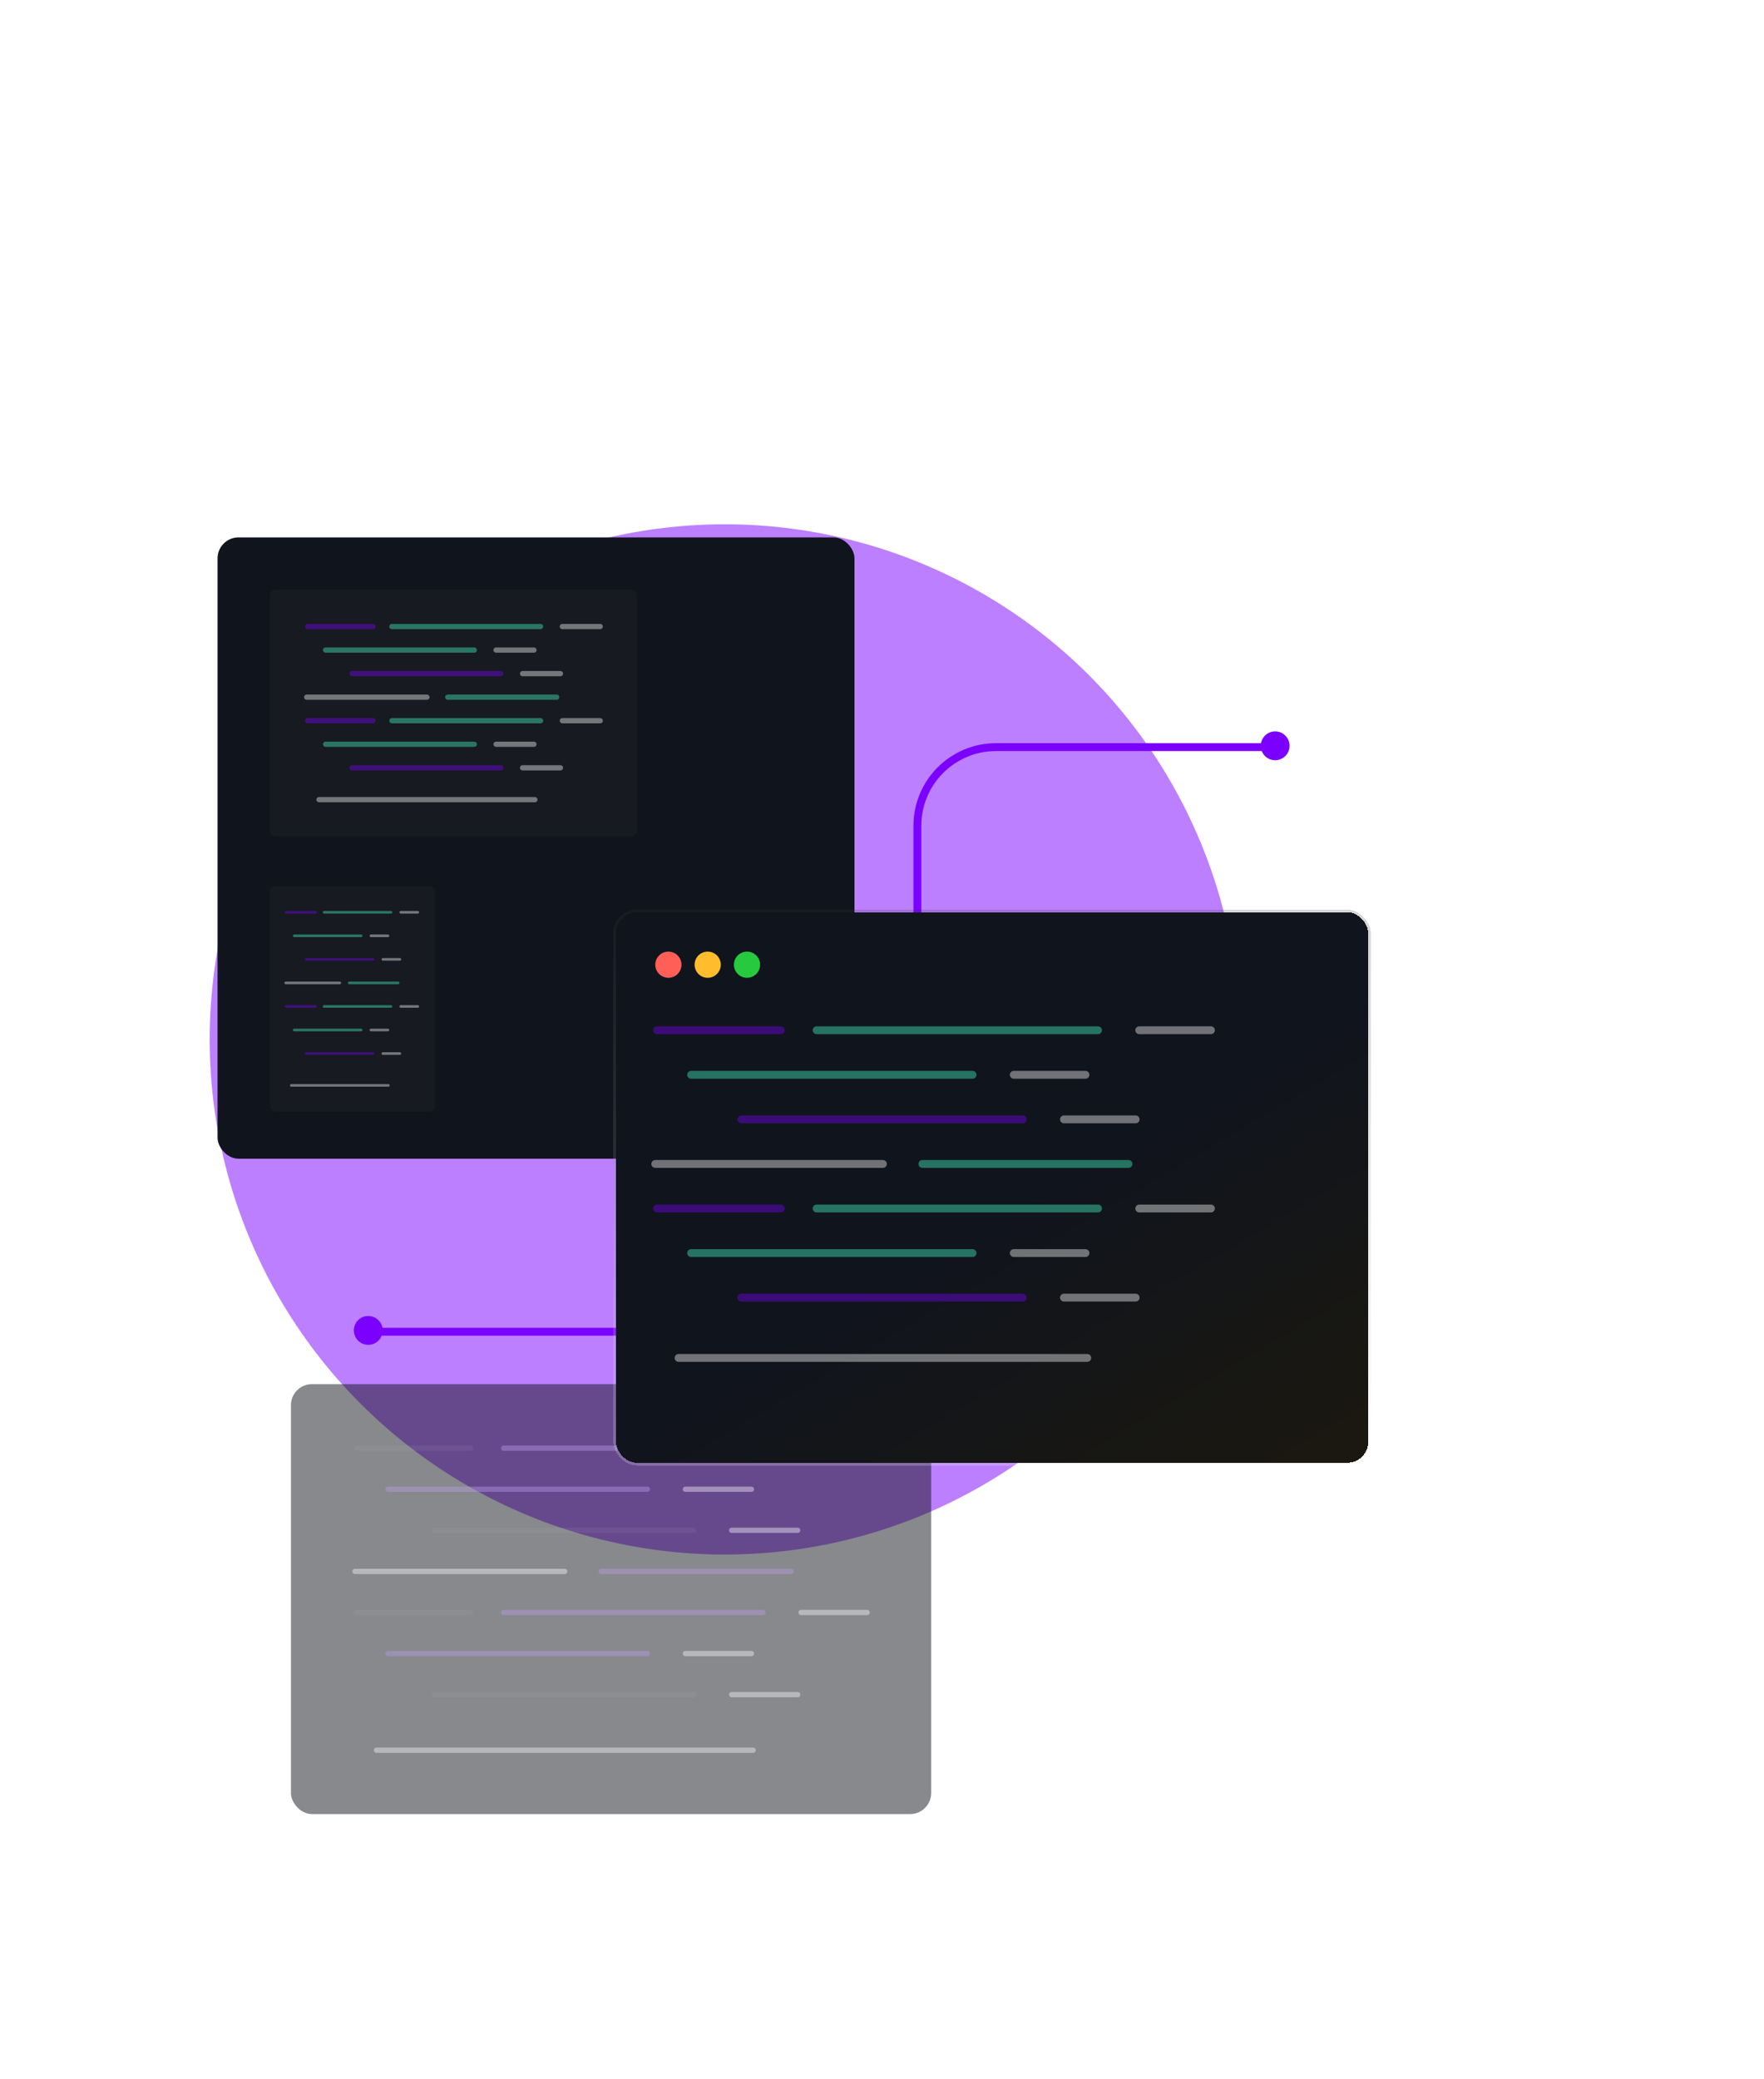 <svg width="673" height="793" viewBox="0 0 673 793" fill="none" xmlns="http://www.w3.org/2000/svg">
<g filter="url(#filter0_f_114_10058)">
<circle cx="276.5" cy="396.5" r="196.5" fill="#7B00FF" fill-opacity="0.5"/>
</g>
<rect x="83" y="205" width="243" height="237" rx="8" fill="#10141D"/>
<rect x="103" y="225" width="140" height="94" rx="2" fill="#333333" fill-opacity="0.2"/>
<g opacity="0.4">
<path d="M117.361 239H142.29" stroke="#7B00FF" stroke-width="2" stroke-linecap="round"/>
<path d="M149.516 239H206.239" stroke="#45FFCD" stroke-width="2" stroke-linecap="round"/>
<path d="M214.548 239L229 239" stroke="white" stroke-width="2" stroke-linecap="round"/>
<path d="M124.226 247.981H180.948" stroke="#45FFCD" stroke-width="2" stroke-linecap="round"/>
<path d="M134.342 256.962H191.065" stroke="#7B00FF" stroke-width="2" stroke-linecap="round"/>
<path d="M117.361 274.925H142.29" stroke="#7B00FF" stroke-width="2" stroke-linecap="round"/>
<path d="M189.258 247.981L203.71 247.981" stroke="white" stroke-width="2" stroke-linecap="round"/>
<path d="M199.374 256.962L213.826 256.962" stroke="white" stroke-width="2" stroke-linecap="round"/>
<path d="M149.516 274.925H206.239" stroke="#45FFCD" stroke-width="2" stroke-linecap="round"/>
<path d="M214.548 274.925L229 274.925" stroke="white" stroke-width="2" stroke-linecap="round"/>
<path d="M124.226 283.906H180.948" stroke="#45FFCD" stroke-width="2" stroke-linecap="round"/>
<path d="M134.342 292.887H191.065" stroke="#7B00FF" stroke-width="2" stroke-linecap="round"/>
<path d="M121.697 305.038H204.071" stroke="white" stroke-width="2" stroke-linecap="round"/>
<path d="M117 265.943H162.884" stroke="white" stroke-width="2" stroke-linecap="round"/>
<path d="M189.258 283.906L203.71 283.906" stroke="white" stroke-width="2" stroke-linecap="round"/>
<path d="M199.374 292.887L213.826 292.887" stroke="white" stroke-width="2" stroke-linecap="round"/>
<path d="M170.832 265.943L212.381 265.943" stroke="#45FFCD" stroke-width="2" stroke-linecap="round"/>
</g>
<rect x="111" y="528" width="244.255" height="164" rx="8" fill="#10141D" fill-opacity="0.5"/>
<g opacity="0.4">
<path d="M136.056 552.426H179.549" stroke="#CCCCCC" stroke-opacity="0.2" stroke-width="2" stroke-linecap="round"/>
<path d="M192.156 552.426H291.119" stroke="#BE9DEA" stroke-width="2" stroke-linecap="round"/>
<path d="M305.616 552.426L330.83 552.426" stroke="white" stroke-width="2" stroke-linecap="round"/>
<path d="M148.032 568.095H246.995" stroke="#BE9DEA" stroke-width="2" stroke-linecap="round"/>
<path d="M165.682 583.764H264.644" stroke="#CCCCCC" stroke-opacity="0.2" stroke-width="2" stroke-linecap="round"/>
<path d="M136.056 615.103H179.549" stroke="#CCCCCC" stroke-opacity="0.2" stroke-width="2" stroke-linecap="round"/>
<path d="M261.493 568.095L286.706 568.095" stroke="white" stroke-width="2" stroke-linecap="round"/>
<path d="M279.142 583.764L304.356 583.764" stroke="white" stroke-width="2" stroke-linecap="round"/>
<path d="M192.156 615.103H291.119" stroke="#BE9DEA" stroke-width="2" stroke-linecap="round"/>
<path d="M305.616 615.103L330.83 615.103" stroke="white" stroke-width="2" stroke-linecap="round"/>
<path d="M148.032 630.772H246.995" stroke="#BE9DEA" stroke-width="2" stroke-linecap="round"/>
<path d="M165.682 646.441H264.644" stroke="#CCCCCC" stroke-opacity="0.2" stroke-width="2" stroke-linecap="round"/>
<path d="M143.62 667.64H287.337" stroke="white" stroke-width="2" stroke-linecap="round"/>
<path d="M135.426 599.433H215.478" stroke="white" stroke-width="2" stroke-linecap="round"/>
<path d="M261.493 630.772L286.706 630.772" stroke="white" stroke-width="2" stroke-linecap="round"/>
<path d="M279.142 646.441L304.356 646.441" stroke="white" stroke-width="2" stroke-linecap="round"/>
<path d="M229.346 599.433L301.834 599.433" stroke="#BE9DEA" stroke-width="2" stroke-linecap="round"/>
</g>
<rect x="103" y="338" width="63" height="86" rx="2" fill="#333333" fill-opacity="0.2"/>
<g opacity="0.4">
<path d="M109.163 348H120.381" stroke="#7B00FF" stroke-linecap="round"/>
<path d="M123.632 348H149.157" stroke="#45FFCD" stroke-linecap="round"/>
<path d="M152.897 348L159.4 348" stroke="white" stroke-linecap="round"/>
<path d="M112.252 356.981H137.777" stroke="#45FFCD" stroke-linecap="round"/>
<path d="M116.804 365.962H142.329" stroke="#7B00FF" stroke-linecap="round"/>
<path d="M109.163 383.925H120.381" stroke="#7B00FF" stroke-linecap="round"/>
<path d="M141.516 356.981L148.019 356.981" stroke="white" stroke-linecap="round"/>
<path d="M146.068 365.962L152.572 365.962" stroke="white" stroke-linecap="round"/>
<path d="M123.632 383.925H149.157" stroke="#45FFCD" stroke-linecap="round"/>
<path d="M152.897 383.925L159.4 383.925" stroke="white" stroke-linecap="round"/>
<path d="M112.252 392.906H137.777" stroke="#45FFCD" stroke-linecap="round"/>
<path d="M116.804 401.887H142.329" stroke="#7B00FF" stroke-linecap="round"/>
<path d="M111.114 414.038H148.182" stroke="white" stroke-linecap="round"/>
<path d="M109 374.943H129.648" stroke="white" stroke-linecap="round"/>
<path d="M141.516 392.906L148.019 392.906" stroke="white" stroke-linecap="round"/>
<path d="M146.068 401.887L152.572 401.887" stroke="white" stroke-linecap="round"/>
<path d="M133.224 374.943L151.921 374.943" stroke="#45FFCD" stroke-linecap="round"/>
</g>
<path d="M141 508H320C336.569 508 350 494.569 350 478V315C350 298.431 363.431 285 380 285H483.5" stroke="#7B00FF" stroke-width="3" stroke-linecap="round"/>
<g filter="url(#filter1_df_114_10058)">
<circle cx="140.5" cy="507.5" r="5.5" fill="#7B00FF"/>
</g>
<g filter="url(#filter2_df_114_10058)">
<circle cx="486.5" cy="284.5" r="5.5" fill="#7B00FF"/>
</g>
<g filter="url(#filter3_d_114_10058)">
<rect x="235" y="348" width="287" height="210" rx="8" fill="url(#paint0_linear_114_10058)" shape-rendering="crispEdges"/>
<rect x="234.5" y="347.5" width="288" height="211" rx="8.5" stroke="url(#paint1_linear_114_10058)" stroke-opacity="0.2" shape-rendering="crispEdges"/>
<circle cx="255" cy="368" r="5" fill="#FF5F56"/>
<circle cx="270" cy="368" r="5" fill="#FFBD2E"/>
<circle cx="285" cy="368" r="5" fill="#27C93F"/>
<g opacity="0.4">
<path d="M250.684 393H297.871" stroke="#7B00FF" stroke-width="3" stroke-linecap="round"/>
<path d="M311.548 393H418.916" stroke="#45FFCD" stroke-width="3" stroke-linecap="round"/>
<path d="M434.645 393L462 393" stroke="white" stroke-width="3" stroke-linecap="round"/>
<path d="M263.677 410H371.045" stroke="#45FFCD" stroke-width="3" stroke-linecap="round"/>
<path d="M282.826 427H390.194" stroke="#7B00FF" stroke-width="3" stroke-linecap="round"/>
<path d="M250.684 461H297.871" stroke="#7B00FF" stroke-width="3" stroke-linecap="round"/>
<path d="M386.774 410L414.129 410" stroke="white" stroke-width="3" stroke-linecap="round"/>
<path d="M405.923 427L433.277 427" stroke="white" stroke-width="3" stroke-linecap="round"/>
<path d="M311.548 461H418.916" stroke="#45FFCD" stroke-width="3" stroke-linecap="round"/>
<path d="M434.645 461L462 461" stroke="white" stroke-width="3" stroke-linecap="round"/>
<path d="M263.677 478H371.045" stroke="#45FFCD" stroke-width="3" stroke-linecap="round"/>
<path d="M282.826 495H390.194" stroke="#7B00FF" stroke-width="3" stroke-linecap="round"/>
<path d="M258.89 518H414.813" stroke="white" stroke-width="3" stroke-linecap="round"/>
<path d="M250 444H336.852" stroke="white" stroke-width="3" stroke-linecap="round"/>
<path d="M386.774 478L414.129 478" stroke="white" stroke-width="3" stroke-linecap="round"/>
<path d="M405.923 495L433.277 495" stroke="white" stroke-width="3" stroke-linecap="round"/>
<path d="M351.897 444L430.542 444" stroke="#45FFCD" stroke-width="3" stroke-linecap="round"/>
</g>
</g>
<defs>
<filter id="filter0_f_114_10058" x="-120" y="0" width="793" height="793" filterUnits="userSpaceOnUse" color-interpolation-filters="sRGB">
<feFlood flood-opacity="0" result="BackgroundImageFix"/>
<feBlend mode="normal" in="SourceGraphic" in2="BackgroundImageFix" result="shape"/>
<feGaussianBlur stdDeviation="100" result="effect1_foregroundBlur_114_10058"/>
</filter>
<filter id="filter1_df_114_10058" x="109" y="476" width="63" height="63" filterUnits="userSpaceOnUse" color-interpolation-filters="sRGB">
<feFlood flood-opacity="0" result="BackgroundImageFix"/>
<feColorMatrix in="SourceAlpha" type="matrix" values="0 0 0 0 0 0 0 0 0 0 0 0 0 0 0 0 0 0 127 0" result="hardAlpha"/>
<feMorphology radius="6" operator="dilate" in="SourceAlpha" result="effect1_dropShadow_114_10058"/>
<feOffset/>
<feGaussianBlur stdDeviation="10"/>
<feComposite in2="hardAlpha" operator="out"/>
<feColorMatrix type="matrix" values="0 0 0 0 0.482 0 0 0 0 0 0 0 0 0 1 0 0 0 0.4 0"/>
<feBlend mode="normal" in2="BackgroundImageFix" result="effect1_dropShadow_114_10058"/>
<feBlend mode="normal" in="SourceGraphic" in2="effect1_dropShadow_114_10058" result="shape"/>
<feGaussianBlur stdDeviation="2" result="effect2_foregroundBlur_114_10058"/>
</filter>
<filter id="filter2_df_114_10058" x="455" y="253" width="63" height="63" filterUnits="userSpaceOnUse" color-interpolation-filters="sRGB">
<feFlood flood-opacity="0" result="BackgroundImageFix"/>
<feColorMatrix in="SourceAlpha" type="matrix" values="0 0 0 0 0 0 0 0 0 0 0 0 0 0 0 0 0 0 127 0" result="hardAlpha"/>
<feMorphology radius="6" operator="dilate" in="SourceAlpha" result="effect1_dropShadow_114_10058"/>
<feOffset/>
<feGaussianBlur stdDeviation="10"/>
<feComposite in2="hardAlpha" operator="out"/>
<feColorMatrix type="matrix" values="0 0 0 0 0.482 0 0 0 0 0 0 0 0 0 1 0 0 0 0.4 0"/>
<feBlend mode="normal" in2="BackgroundImageFix" result="effect1_dropShadow_114_10058"/>
<feBlend mode="normal" in="SourceGraphic" in2="effect1_dropShadow_114_10058" result="shape"/>
<feGaussianBlur stdDeviation="2" result="effect2_foregroundBlur_114_10058"/>
</filter>
<filter id="filter3_d_114_10058" x="194" y="307" width="369" height="292" filterUnits="userSpaceOnUse" color-interpolation-filters="sRGB">
<feFlood flood-opacity="0" result="BackgroundImageFix"/>
<feColorMatrix in="SourceAlpha" type="matrix" values="0 0 0 0 0 0 0 0 0 0 0 0 0 0 0 0 0 0 127 0" result="hardAlpha"/>
<feOffset/>
<feGaussianBlur stdDeviation="20"/>
<feComposite in2="hardAlpha" operator="out"/>
<feColorMatrix type="matrix" values="0 0 0 0 0 0 0 0 0 0 0 0 0 0 0 0 0 0 0.5 0"/>
<feBlend mode="normal" in2="BackgroundImageFix" result="effect1_dropShadow_114_10058"/>
<feBlend mode="normal" in="SourceGraphic" in2="effect1_dropShadow_114_10058" result="shape"/>
</filter>
<linearGradient id="paint0_linear_114_10058" x1="522" y1="558" x2="356.652" y2="278.649" gradientUnits="userSpaceOnUse">
<stop stop-color="#1B180F"/>
<stop offset="0.479" stop-color="#10141D"/>
</linearGradient>
<linearGradient id="paint1_linear_114_10058" x1="378.5" y1="348" x2="378.5" y2="558" gradientUnits="userSpaceOnUse">
<stop stop-color="#383838"/>
<stop offset="0.336" stop-color="#7B7B7B"/>
<stop offset="1" stop-color="white"/>
</linearGradient>
</defs>
</svg>
